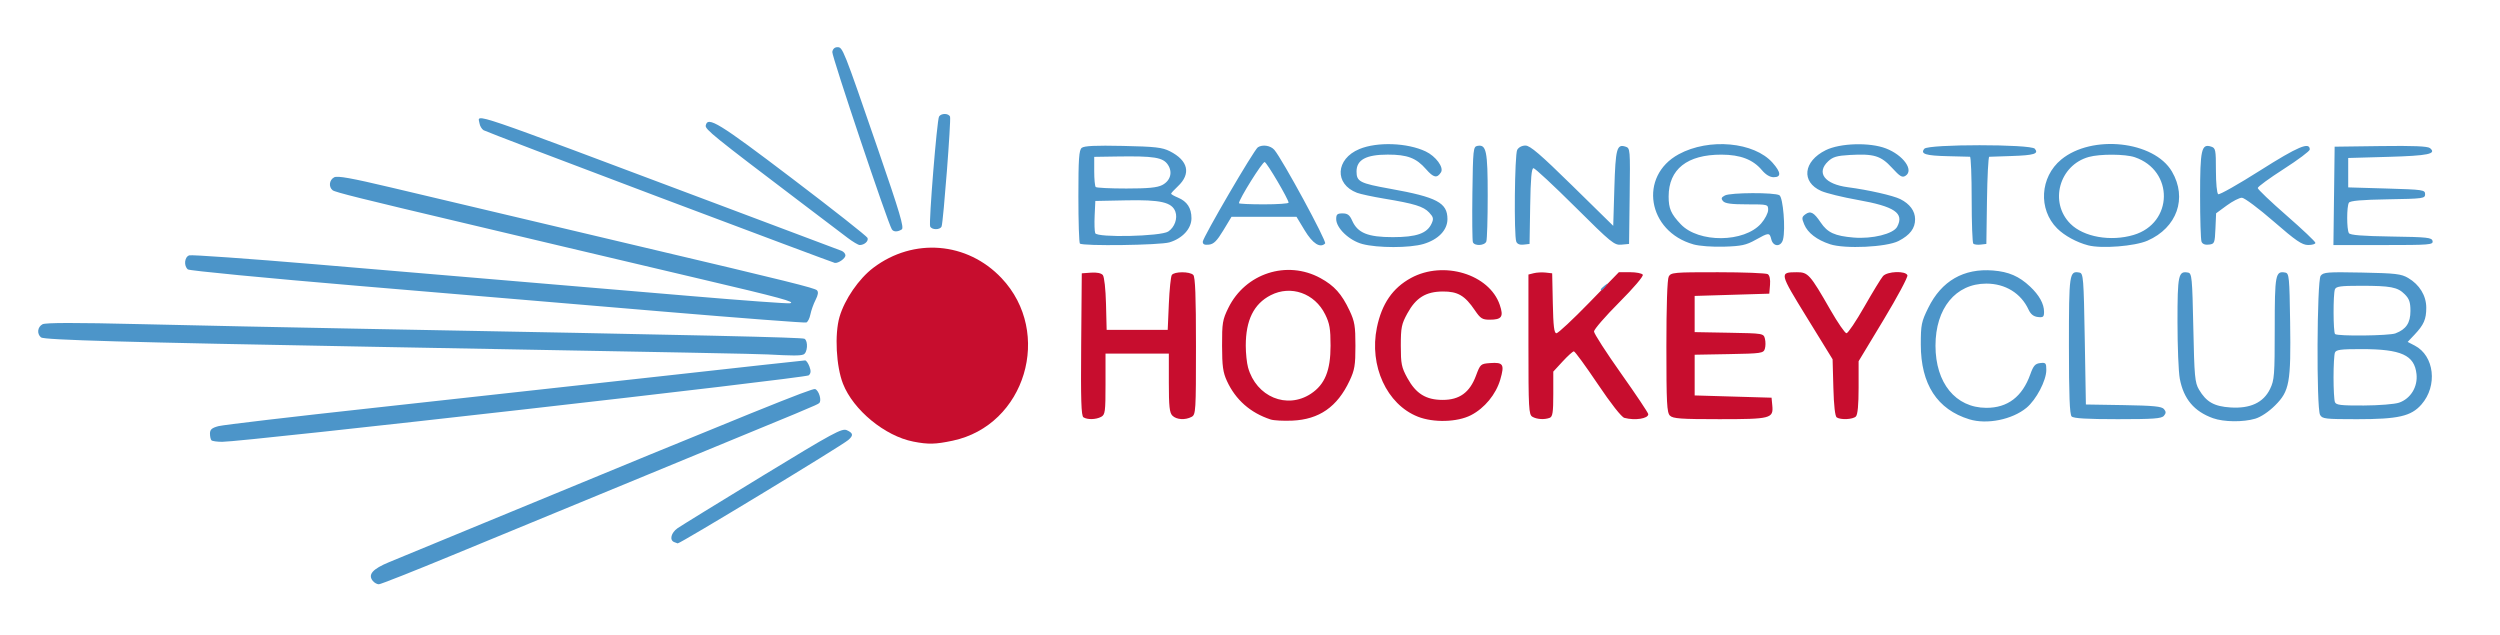 <?xml version="1.0" encoding="UTF-8" standalone="no"?>
<svg
   xmlns:dc="http://purl.org/dc/elements/1.1/"
   xmlns:cc="http://creativecommons.org/ns#"
   xmlns:rdf="http://www.w3.org/1999/02/22-rdf-syntax-ns#"
   xmlns:svg="http://www.w3.org/2000/svg"
   xmlns="http://www.w3.org/2000/svg"
   width="259.14mm"
   height="65.839mm"
   viewBox="0 0 259.14 65.839"
   version="1.1"
   id="svg8">
  <defs
     id="defs2" />
  <g
     id="layer1"
     transform="translate(61.061,-196.213)">
    <g
       id="g341"
       clip-path="none"
       transform="matrix(0.886,0,0,0.886,15.316,27.758)">
      <path
         style="fill:#c70d2e;stroke-width:0.265"
         d="m 20.645,241.793 c -3.323,-0.649 -7.016,-3.688 -8.226,-6.769 -0.799,-2.034 -0.994,-5.793 -0.406,-7.814 0.597,-2.053 2.263,-4.474 3.963,-5.757 4.693,-3.543 10.976,-3.033 14.995,1.217 6.039,6.385 2.784,17.217 -5.715,19.017 -2.033,0.431 -2.855,0.45 -4.611,0.107 z m 41.804,-2.587 c -2.372,-0.78 -4.095,-2.299 -5.111,-4.504 -0.462,-1.003 -0.563,-1.732 -0.569,-4.128 -0.007,-2.662 0.056,-3.039 0.735,-4.422 1.986,-4.045 6.846,-5.623 10.759,-3.494 1.637,0.891 2.499,1.852 3.424,3.815 0.595,1.263 0.685,1.805 0.685,4.101 0,2.296 -0.091,2.838 -0.685,4.101 -1.441,3.06 -3.549,4.527 -6.705,4.666 -1.028,0.045 -2.168,-0.015 -2.531,-0.135 z m 4.724,-3.019 c 1.624,-1.075 2.288,-2.703 2.288,-5.613 0,-1.971 -0.108,-2.601 -0.627,-3.655 -1.223,-2.483 -4.017,-3.468 -6.382,-2.249 -1.975,1.018 -2.91,2.915 -2.91,5.904 0,0.873 0.12,2.018 0.266,2.545 0.955,3.437 4.547,4.933 7.366,3.069 z m 12.496,2.689 c -3.63,-1.435 -5.707,-5.959 -4.786,-10.424 0.574,-2.787 1.845,-4.633 3.99,-5.801 3.803,-2.07 9.161,-0.446 10.386,3.149 0.473,1.387 0.237,1.732 -1.181,1.732 -0.863,0 -1.082,-0.139 -1.733,-1.1 -1.167,-1.723 -1.994,-2.208 -3.749,-2.199 -1.986,0.011 -3.145,0.727 -4.151,2.565 -0.682,1.246 -0.764,1.65 -0.764,3.777 0,2.127 0.082,2.531 0.764,3.777 1.006,1.837 2.178,2.564 4.137,2.564 1.968,0 3.163,-0.87 3.894,-2.835 0.503,-1.351 0.548,-1.392 1.642,-1.473 1.554,-0.115 1.717,0.146 1.202,1.92 -0.504,1.735 -1.84,3.359 -3.437,4.178 -1.601,0.821 -4.376,0.897 -6.213,0.171 z m -39.118,0.076 c -0.261,-0.165 -0.319,-2.052 -0.265,-8.529 l 0.07,-8.316 1.081,-0.079 c 0.674,-0.049 1.194,0.056 1.38,0.281 0.172,0.208 0.331,1.64 0.374,3.387 l 0.075,3.027 h 3.572 3.572 l 0.132,-3.043 c 0.073,-1.673 0.229,-3.192 0.346,-3.373 0.273,-0.422 2.093,-0.431 2.511,-0.013 0.233,0.233 0.318,2.45 0.318,8.325 0,7.646 -0.023,8.02 -0.512,8.281 -0.747,0.4 -1.771,0.335 -2.247,-0.142 -0.335,-0.335 -0.416,-1.08 -0.416,-3.836 v -3.421 h -3.704 -3.704 v 3.563 c 0,3.251 -0.045,3.586 -0.512,3.836 -0.607,0.325 -1.604,0.351 -2.072,0.053 z m 52.524,-0.065 c -0.425,-0.248 -0.463,-0.939 -0.463,-8.454 v -8.184 l 0.629,-0.158 c 0.346,-0.087 0.971,-0.119 1.389,-0.071 l 0.76,0.087 0.074,3.506 c 0.057,2.701 0.154,3.506 0.425,3.506 0.193,0 1.916,-1.607 3.828,-3.572 l 3.476,-3.572 h 1.308 c 0.72,0 1.39,0.132 1.489,0.293 0.104,0.169 -1.069,1.547 -2.763,3.245 -1.619,1.624 -2.944,3.152 -2.944,3.397 0,0.245 1.429,2.462 3.175,4.927 1.746,2.465 3.175,4.602 3.175,4.748 0,0.525 -1.558,0.765 -2.799,0.432 -0.334,-0.09 -1.558,-1.647 -3.117,-3.965 -1.412,-2.1 -2.667,-3.817 -2.79,-3.817 -0.122,0 -0.714,0.533 -1.315,1.185 l -1.092,1.185 v 2.623 c 0,2.148 -0.076,2.653 -0.419,2.784 -0.616,0.236 -1.502,0.182 -2.029,-0.125 z m 16.092,-0.13 c -0.359,-0.359 -0.416,-1.466 -0.416,-8.087 0,-4.782 0.103,-7.864 0.274,-8.183 0.257,-0.481 0.605,-0.512 5.755,-0.508 3.014,0.002 5.638,0.104 5.83,0.225 0.219,0.139 0.318,0.606 0.265,1.253 l -0.085,1.031 -4.366,0.132 -4.366,0.132 v 2.117 2.117 l 4.032,0.073 c 4.009,0.073 4.032,0.076 4.191,0.709 0.088,0.35 0.082,0.879 -0.012,1.177 -0.162,0.51 -0.407,0.546 -4.191,0.614 l -4.019,0.073 v 2.381 2.381 l 4.498,0.132 4.498,0.132 0.087,0.914 c 0.144,1.518 -0.169,1.599 -6.204,1.599 -4.515,0 -5.42,-0.065 -5.77,-0.416 z m 19.517,0.212 c -0.199,-0.126 -0.34,-1.368 -0.398,-3.502 l -0.09,-3.306 -2.996,-4.867 c -3.243,-5.268 -3.252,-5.308 -1.183,-5.316 1.313,-0.005 1.535,0.245 3.935,4.428 0.856,1.492 1.698,2.712 1.871,2.712 0.173,0 1.113,-1.399 2.089,-3.109 0.976,-1.71 1.957,-3.317 2.18,-3.572 0.502,-0.573 2.649,-0.651 2.859,-0.103 0.076,0.198 -1.178,2.542 -2.786,5.208 l -2.925,4.848 v 3.073 c 0,2.037 -0.107,3.18 -0.318,3.391 -0.35,0.35 -1.755,0.421 -2.239,0.114 z"
         id="path236" />
      <path
         style="fill:#4c95c9;stroke-width:0.265"
         d="m -42.58,258.103 c -0.619,-0.746 -0.049,-1.403 1.919,-2.214 1.049,-0.432 5.955,-2.457 10.903,-4.499 31.897,-13.166 38.585,-15.871 38.92,-15.742 0.453,0.174 0.796,1.369 0.471,1.643 -0.267,0.225 -0.598,0.363 -20.076,8.38 -8.004,3.294 -18.266,7.525 -22.806,9.403 -4.54,1.878 -8.424,3.414 -8.633,3.414 -0.208,0 -0.522,-0.173 -0.698,-0.384 z m 35.245,-4.554 c -0.571,-0.231 -0.361,-1.091 0.397,-1.62 0.4,-0.279 4.88,-3.038 9.954,-6.131 8.302,-5.06 9.29,-5.594 9.856,-5.336 0.749,0.341 0.788,0.607 0.166,1.147 -0.787,0.684 -19.717,12.155 -19.959,12.094 -0.046,-0.011 -0.232,-0.081 -0.414,-0.154 z M -61.464,241.642 c -0.097,-0.097 -0.176,-0.449 -0.176,-0.783 0,-0.477 0.212,-0.664 0.992,-0.874 0.546,-0.147 8.731,-1.11 18.19,-2.141 9.459,-1.031 24.627,-2.701 33.706,-3.712 9.08,-1.011 16.613,-1.838 16.741,-1.838 0.128,0 0.354,0.318 0.502,0.707 0.199,0.524 0.18,0.793 -0.073,1.039 -0.331,0.321 -66.15,7.783 -68.626,7.78 -0.594,-7.9e-4 -1.16,-0.081 -1.257,-0.178 z m 205.669,-2.452 c -3.77,-1.151 -5.689,-4.104 -5.689,-8.754 0,-2.314 0.071,-2.663 0.871,-4.288 1.554,-3.157 4.144,-4.649 7.588,-4.372 1.831,0.147 3.046,0.675 4.329,1.883 1.069,1.005 1.631,2.023 1.631,2.951 0,0.599 -0.098,0.681 -0.726,0.608 -0.505,-0.058 -0.837,-0.325 -1.093,-0.877 -0.88,-1.903 -2.714,-3.031 -4.929,-3.031 -3.59,0 -5.953,2.883 -5.953,7.264 0,4.37 2.355,7.254 5.936,7.27 2.501,0.011 4.22,-1.296 5.156,-3.919 0.36,-1.01 0.57,-1.25 1.157,-1.318 0.654,-0.076 0.717,-0.006 0.717,0.808 0,1.235 -1.181,3.486 -2.324,4.428 -1.673,1.379 -4.619,1.974 -6.672,1.347 z m 28.511,-0.129 c -2.22,-0.792 -3.45,-2.251 -3.9,-4.627 -0.148,-0.78 -0.269,-3.769 -0.269,-6.642 0,-5.514 0.102,-5.988 1.244,-5.77 0.438,0.084 0.486,0.599 0.608,6.438 0.119,5.73 0.184,6.434 0.661,7.245 0.856,1.453 1.774,1.974 3.694,2.096 2.318,0.148 3.852,-0.572 4.625,-2.168 0.501,-1.035 0.545,-1.609 0.545,-7.095 0,-6.31 0.082,-6.739 1.244,-6.516 0.437,0.084 0.482,0.552 0.558,5.777 0.103,7.116 -0.072,8.083 -1.764,9.768 -0.742,0.739 -1.66,1.351 -2.318,1.547 -1.41,0.419 -3.674,0.394 -4.928,-0.053 z m -16.552,-0.206 c -0.233,-0.233 -0.318,-2.445 -0.318,-8.302 0,-8.466 0.043,-8.762 1.244,-8.531 0.441,0.085 0.485,0.648 0.608,7.761 l 0.132,7.669 4.405,0.072 c 3.496,0.058 4.471,0.153 4.729,0.463 0.256,0.309 0.255,0.474 -0.005,0.787 -0.272,0.328 -1.216,0.397 -5.403,0.397 -3.594,0 -5.167,-0.093 -5.392,-0.318 z m 29.061,-0.194 c -0.431,-0.806 -0.367,-15.664 0.07,-16.262 0.311,-0.425 0.774,-0.462 4.829,-0.381 3.949,0.079 4.595,0.154 5.41,0.633 1.333,0.783 2.118,2.073 2.118,3.482 0,1.351 -0.283,1.998 -1.385,3.162 l -0.792,0.837 0.821,0.425 c 2.306,1.192 2.709,4.712 0.79,6.897 -1.21,1.379 -2.705,1.719 -7.543,1.719 -3.727,0 -4.065,-0.04 -4.318,-0.512 z m 9.242,-1.421 c 1.36,-0.468 2.207,-1.857 2.043,-3.35 -0.243,-2.219 -1.78,-2.915 -6.437,-2.918 -2.445,-0.001 -2.976,0.07 -3.109,0.417 -0.088,0.23 -0.161,1.53 -0.161,2.889 0,1.359 0.072,2.659 0.161,2.889 0.135,0.351 0.679,0.416 3.373,0.404 1.767,-0.008 3.625,-0.157 4.13,-0.331 z m -0.415,-8.11 c 1.246,-0.474 1.748,-1.225 1.748,-2.62 0,-1.022 -0.137,-1.424 -0.665,-1.952 -0.842,-0.842 -1.633,-0.994 -5.16,-0.994 -2.354,0 -2.877,0.073 -3.01,0.419 -0.218,0.568 -0.205,5.005 0.016,5.226 0.274,0.274 6.322,0.208 7.072,-0.078 z M 3.579,231.596 c -1.232,-0.066 -9.085,-0.218 -46.302,-0.897 -28.645,-0.523 -38.322,-0.796 -38.68,-1.093 -0.51,-0.423 -0.421,-1.222 0.172,-1.54 0.36,-0.193 3.852,-0.197 11.443,-0.014 6.009,0.145 17.712,0.39 26.007,0.545 40.079,0.747 51.436,1.004 51.702,1.168 0.446,0.276 0.349,1.655 -0.13,1.839 -0.398,0.153 -1.223,0.151 -4.212,-0.008 z m -12.171,-5.012 c -9.022,-0.76 -25.155,-2.12 -35.851,-3.023 -10.696,-0.903 -19.596,-1.762 -19.778,-1.91 -0.507,-0.413 -0.403,-1.469 0.161,-1.648 0.271,-0.086 6.908,0.385 14.751,1.046 23.167,1.953 32.41,2.734 44.007,3.722 6.03,0.513 11.209,0.891 11.509,0.839 0.784,-0.135 -1.133,-0.656 -10.434,-2.838 -4.438,-1.041 -11.82,-2.784 -16.404,-3.873 -4.584,-1.089 -9.525,-2.261 -10.98,-2.605 -12.351,-2.919 -15.389,-3.676 -15.677,-3.907 -0.493,-0.397 -0.4,-1.204 0.176,-1.512 0.384,-0.206 1.998,0.083 6.681,1.194 10.718,2.544 21.249,5.037 29.59,7.005 16.738,3.95 19.941,4.744 20.211,5.014 0.194,0.194 0.145,0.536 -0.16,1.133 -0.241,0.47 -0.512,1.232 -0.603,1.693 -0.091,0.461 -0.307,0.886 -0.48,0.945 -0.173,0.059 -7.696,-0.515 -16.719,-1.275 z m 109.67,-2.592 c 0,-0.055 0.208,-0.263 0.463,-0.463 0.42,-0.329 0.429,-0.32 0.1,0.1 -0.346,0.441 -0.563,0.581 -0.563,0.363 z M -8.989,213.237 c -11.132,-4.195 -20.419,-7.737 -20.638,-7.872 -0.218,-0.135 -0.435,-0.501 -0.481,-0.814 -0.168,-1.132 -2.11,-1.792 28.13,9.57 7.567,2.843 13.967,5.25 14.221,5.349 0.255,0.099 0.463,0.341 0.463,0.538 0,0.353 -0.816,0.933 -1.239,0.881 -0.119,-0.015 -9.324,-3.458 -20.456,-7.653 z m 82.163,5.439 c -1.532,-0.411 -3.052,-1.863 -3.052,-2.915 0,-0.553 0.125,-0.665 0.746,-0.665 0.585,0 0.828,0.183 1.124,0.851 0.64,1.44 1.84,1.927 4.744,1.927 2.791,0 4.02,-0.432 4.553,-1.603 0.252,-0.552 0.207,-0.747 -0.295,-1.281 -0.666,-0.709 -1.71,-1.031 -5.258,-1.621 -1.35,-0.225 -2.779,-0.531 -3.175,-0.681 -2.676,-1.014 -2.519,-3.959 0.272,-5.12 2.083,-0.866 5.612,-0.74 7.756,0.278 1.191,0.565 2.151,1.872 1.793,2.441 -0.46,0.729 -0.869,0.644 -1.746,-0.361 -1.147,-1.314 -2.184,-1.709 -4.487,-1.708 -2.527,10e-4 -3.647,0.606 -3.647,1.97 0,1.191 0.381,1.387 3.933,2.025 5.474,0.984 6.703,1.634 6.703,3.547 0,1.288 -1.068,2.398 -2.802,2.914 -1.617,0.48 -5.378,0.481 -7.163,0.002 z m 38.736,0.042 c -5.378,-1.516 -6.429,-7.98 -1.715,-10.542 3.546,-1.927 8.842,-1.441 10.993,1.009 0.983,1.12 1.021,1.677 0.113,1.677 -0.436,0 -0.929,-0.297 -1.378,-0.831 -1.041,-1.237 -2.513,-1.802 -4.717,-1.809 -4.02,-0.012 -6.191,1.705 -6.191,4.898 0,1.407 0.275,2.037 1.414,3.24 2.096,2.214 7.433,2.166 9.409,-0.086 0.45,-0.513 0.819,-1.226 0.819,-1.585 0,-0.647 -0.02,-0.652 -2.481,-0.652 -1.829,0 -2.564,-0.1 -2.795,-0.378 -0.251,-0.302 -0.208,-0.435 0.215,-0.661 0.651,-0.348 5.838,-0.369 6.382,-0.026 0.43,0.272 0.73,3.944 0.422,5.169 -0.224,0.892 -1.145,0.891 -1.37,-0.002 -0.207,-0.825 -0.282,-0.823 -1.856,0.057 -1.089,0.609 -1.648,0.729 -3.671,0.791 -1.375,0.042 -2.898,-0.072 -3.593,-0.268 z m 15.981,-0.017 c -1.528,-0.5 -2.604,-1.325 -3.012,-2.311 -0.308,-0.743 -0.293,-0.875 0.136,-1.189 0.599,-0.438 0.99,-0.229 1.786,0.953 0.805,1.196 1.651,1.584 3.861,1.769 2.175,0.182 4.643,-0.428 5.087,-1.259 0.857,-1.601 -0.282,-2.376 -4.63,-3.147 -1.74,-0.309 -3.654,-0.778 -4.253,-1.043 -2.373,-1.05 -2.106,-3.47 0.526,-4.774 1.683,-0.834 5.153,-0.935 7.044,-0.205 2.034,0.785 3.302,2.551 2.297,3.198 -0.387,0.249 -0.642,0.1 -1.59,-0.933 -1.298,-1.414 -2.107,-1.659 -4.95,-1.498 -1.487,0.084 -1.966,0.225 -2.512,0.737 -1.432,1.345 -0.411,2.682 2.32,3.038 2.369,0.309 5.288,0.972 6.124,1.391 1.103,0.554 1.717,1.385 1.724,2.338 0.008,1.071 -0.592,1.865 -1.93,2.556 -1.404,0.725 -6.271,0.956 -8.029,0.38 z m 30.205,0.132 c -1.348,-0.351 -2.778,-1.132 -3.628,-1.982 -2.231,-2.231 -2.008,-6.008 0.477,-8.055 3.596,-2.964 10.855,-2.177 12.954,1.404 1.82,3.106 0.594,6.573 -2.86,8.087 -1.487,0.652 -5.365,0.957 -6.943,0.547 z m 5.317,-1.216 c 4.654,-1.382 4.744,-7.531 0.134,-9.095 -1.115,-0.378 -4.061,-0.394 -5.376,-0.029 -3.462,0.961 -4.658,5.309 -2.151,7.816 1.549,1.549 4.703,2.107 7.394,1.308 z m -150.487,0.312 c -0.63,-0.479 -3.169,-2.405 -5.643,-4.279 -9.988,-7.568 -11.009,-8.394 -10.921,-8.835 0.225,-1.121 1.498,-0.341 10.093,6.185 4.784,3.632 8.76,6.765 8.836,6.964 0.142,0.37 -0.356,0.826 -0.91,0.833 -0.171,0.002 -0.826,-0.388 -1.455,-0.867 z m 27.21,0.695 c -0.097,-0.097 -0.176,-2.583 -0.176,-5.524 0,-4.39 0.07,-5.405 0.39,-5.671 0.284,-0.236 1.596,-0.298 4.829,-0.228 3.784,0.081 4.592,0.173 5.48,0.622 2.162,1.093 2.51,2.635 0.928,4.113 -0.428,0.4 -0.779,0.784 -0.779,0.854 0,0.07 0.362,0.276 0.804,0.459 1.067,0.442 1.577,1.223 1.577,2.415 0,1.215 -1.049,2.362 -2.58,2.821 -1.118,0.335 -10.157,0.455 -10.473,0.139 z m 10.336,-1.408 c 0.747,-0.492 1.123,-1.545 0.832,-2.331 -0.405,-1.094 -1.729,-1.398 -5.732,-1.317 l -3.629,0.074 -0.08,1.692 c -0.044,0.931 -0.014,1.864 0.067,2.075 0.21,0.548 7.671,0.381 8.541,-0.192 z m -0.714,-5.432 c 0.969,-0.501 1.255,-1.493 0.683,-2.366 -0.578,-0.882 -1.61,-1.048 -6.05,-0.978 l -2.58,0.041 v 1.676 c 0,0.922 0.079,1.755 0.176,1.852 0.097,0.097 1.71,0.176 3.585,0.176 2.531,0 3.609,-0.103 4.185,-0.402 z m 4.753,6.627 c 0,-0.484 5.993,-10.753 6.448,-11.05 0.547,-0.356 1.489,-0.208 1.927,0.303 0.936,1.093 6.163,10.726 5.941,10.948 -0.58,0.58 -1.455,0.019 -2.391,-1.532 l -0.959,-1.587 H 61.676 57.874 l -0.958,1.587 c -0.747,1.237 -1.118,1.606 -1.681,1.671 -0.522,0.06 -0.723,-0.034 -0.723,-0.341 z m 10.042,-4.572 c -0.025,-0.424 -2.518,-4.66 -2.797,-4.752 -0.24,-0.079 -3.012,4.353 -3.012,4.816 0,0.074 1.31,0.134 2.91,0.134 1.601,0 2.905,-0.089 2.899,-0.198 z m 21.561,4.623 c -0.071,-0.186 -0.097,-2.774 -0.058,-5.751 0.068,-5.111 0.1,-5.419 0.583,-5.512 1.048,-0.201 1.208,0.57 1.208,5.809 0,2.725 -0.072,5.143 -0.161,5.373 -0.192,0.5 -1.389,0.561 -1.573,0.081 z m 5.075,-0.066 c -0.283,-0.737 -0.188,-10.173 0.108,-10.726 0.164,-0.307 0.553,-0.512 0.969,-0.512 0.544,0 1.732,1.018 5.481,4.696 l 4.786,4.696 0.132,-4.419 c 0.139,-4.627 0.284,-5.171 1.301,-4.848 0.551,0.175 0.56,0.274 0.49,5.781 l -0.071,5.603 -0.89,0.085 c -0.835,0.08 -1.17,-0.193 -5.434,-4.432 -2.499,-2.484 -4.685,-4.517 -4.858,-4.517 -0.228,0 -0.335,1.223 -0.387,4.432 l -0.073,4.432 -0.694,0.081 c -0.452,0.052 -0.752,-0.07 -0.86,-0.352 z m 53.468,0.24 c -0.104,-0.104 -0.189,-2.431 -0.189,-5.172 0,-2.741 -0.089,-4.989 -0.198,-4.996 -0.109,-0.007 -1.27,-0.037 -2.58,-0.066 -2.611,-0.058 -3.262,-0.263 -2.759,-0.87 0.457,-0.55 12.469,-0.55 12.925,0 0.489,0.589 -0.073,0.764 -2.738,0.851 -1.321,0.043 -2.489,0.083 -2.595,0.088 -0.106,0.006 -0.225,2.302 -0.265,5.104 l -0.072,5.093 -0.671,0.078 c -0.369,0.043 -0.756,-0.007 -0.86,-0.11 z m 26.7,-0.24 c -0.091,-0.238 -0.166,-2.663 -0.166,-5.388 0,-5.372 0.159,-6.087 1.277,-5.732 0.539,0.171 0.575,0.345 0.575,2.795 0,1.475 0.116,2.684 0.268,2.778 0.147,0.091 2.358,-1.159 4.913,-2.779 4.427,-2.805 5.8,-3.385 5.8,-2.449 0,0.182 -1.369,1.208 -3.043,2.281 -1.673,1.072 -3.043,2.074 -3.043,2.225 0,0.151 1.518,1.599 3.373,3.217 1.855,1.618 3.373,3.058 3.373,3.199 0,0.141 -0.387,0.254 -0.86,0.25 -0.708,-0.006 -1.422,-0.495 -4.035,-2.765 -1.746,-1.517 -3.413,-2.761 -3.704,-2.765 -0.291,-0.003 -1.089,0.405 -1.774,0.907 l -1.245,0.913 -0.078,1.792 c -0.075,1.714 -0.109,1.796 -0.772,1.873 -0.452,0.052 -0.752,-0.07 -0.86,-0.352 z m 15.505,-5.35 0.071,-5.755 5.39,-0.072 c 3.843,-0.051 5.498,0.018 5.766,0.24 0.815,0.676 -0.208,0.89 -4.885,1.022 l -4.684,0.132 v 1.72 1.72 l 4.498,0.132 c 4.277,0.126 4.498,0.158 4.498,0.661 0,0.505 -0.201,0.533 -4.354,0.602 -3.077,0.052 -4.415,0.168 -4.56,0.397 -0.267,0.421 -0.267,3.138 0,3.559 0.147,0.232 1.561,0.345 4.953,0.397 4.277,0.065 4.756,0.118 4.836,0.535 0.083,0.43 -0.332,0.463 -5.756,0.463 h -5.845 l 0.071,-5.755 z m -168.73,3.907 c -0.493,-0.797 -7.029,-20.27 -6.962,-20.74 0.05,-0.353 0.272,-0.563 0.594,-0.563 0.629,0 0.663,0.086 4.767,11.999 2.542,7.38 3.062,9.133 2.762,9.323 -0.489,0.31 -0.962,0.302 -1.16,-0.018 z m 4.483,-0.338 c -0.173,-0.452 0.801,-12.459 1.043,-12.85 0.254,-0.411 1.129,-0.397 1.287,0.021 0.133,0.354 -0.785,12.278 -0.988,12.832 -0.158,0.431 -1.175,0.428 -1.341,-0.003 z"
         id="path238" />
      <path
         style="opacity:0;fill:none;stroke-width:0.265"
         d="M -86.247,227.399 V 190.225 H 60.068 206.382 v 37.174 37.174 H 60.068 -86.247 Z m 52.997,27.674 c 4.54,-1.878 14.802,-6.109 22.806,-9.403 19.478,-8.016 19.809,-8.154 20.076,-8.38 0.325,-0.275 -0.017,-1.469 -0.471,-1.643 -0.335,-0.129 -7.023,2.577 -38.92,15.742 -4.948,2.042 -9.854,4.067 -10.903,4.499 -1.228,0.506 -1.966,0.972 -2.072,1.308 -0.186,0.587 0.277,1.29 0.851,1.29 0.208,0 4.093,-1.536 8.633,-3.414 z m 26.99,-1.652 c 1.272,-0.668 18.865,-11.437 19.297,-11.812 0.622,-0.54 0.583,-0.806 -0.166,-1.147 -0.566,-0.258 -1.554,0.277 -9.856,5.336 -5.075,3.093 -9.554,5.852 -9.954,6.131 -0.972,0.679 -0.964,1.529 0.017,1.774 0.046,0.011 0.344,-0.116 0.661,-0.283 z M 26.841,241.271 c 2.783,-1.049 5.394,-3.689 6.503,-6.575 2.988,-7.774 -3.193,-16.239 -11.358,-15.555 -4.647,0.39 -8.693,3.662 -9.974,8.067 -0.589,2.025 -0.392,5.78 0.409,7.822 1.234,3.144 4.786,6.053 8.286,6.786 1.557,0.326 4.521,0.062 6.134,-0.546 z m -52.366,-3.174 c 22.023,-2.441 33.72,-3.839 33.944,-4.057 0.253,-0.246 0.272,-0.516 0.073,-1.039 -0.148,-0.389 -0.374,-0.707 -0.502,-0.707 -0.128,0 -7.662,0.827 -16.741,1.838 -9.08,1.011 -24.248,2.682 -33.706,3.712 -9.459,1.031 -17.644,1.994 -18.19,2.141 -0.78,0.21 -0.992,0.397 -0.992,0.874 0,0.834 0.187,0.959 1.433,0.961 0.594,7.7e-4 16.201,-1.675 34.682,-3.723 z m 93.768,0.403 c 1.655,-0.901 2.515,-1.857 3.442,-3.825 0.595,-1.263 0.685,-1.805 0.685,-4.101 0,-2.296 -0.091,-2.838 -0.685,-4.101 -0.925,-1.963 -1.787,-2.925 -3.424,-3.815 -2.792,-1.52 -6.47,-1.14 -8.797,0.909 -1.808,1.591 -2.652,3.513 -2.787,6.35 -0.181,3.796 0.972,6.487 3.531,8.241 1.442,0.988 2.581,1.269 4.773,1.178 1.461,-0.061 2.175,-0.244 3.263,-0.836 z m -5.688,-1.933 c -1.887,-0.883 -3.018,-3.118 -3.015,-5.96 0.003,-3.026 0.929,-4.915 2.911,-5.938 2.334,-1.205 5.174,-0.204 6.382,2.25 0.519,1.055 0.627,1.685 0.627,3.655 0,1.971 -0.108,2.601 -0.627,3.655 -1.181,2.399 -3.946,3.428 -6.278,2.337 z m 23.328,2.138 c 1.585,-0.813 2.933,-2.444 3.429,-4.148 0.234,-0.804 0.351,-1.583 0.26,-1.731 -0.091,-0.147 -0.706,-0.268 -1.365,-0.268 -0.988,0 -1.225,0.096 -1.342,0.543 -0.667,2.552 -2.629,4.119 -4.804,3.84 -1.656,-0.213 -2.739,-0.99 -3.612,-2.59 -0.664,-1.219 -0.762,-1.681 -0.773,-3.645 -0.011,-1.942 0.089,-2.455 0.728,-3.757 0.965,-1.965 2.109,-2.706 4.193,-2.717 1.755,-0.01 2.582,0.476 3.749,2.199 0.683,1.008 0.842,1.1 1.896,1.1 0.683,0 1.198,-0.134 1.266,-0.331 0.206,-0.594 -0.603,-2.426 -1.471,-3.329 -1.528,-1.592 -2.668,-2.024 -5.347,-2.026 -2.144,-0.002 -2.522,0.076 -3.79,0.778 -2.924,1.62 -4.579,5.146 -4.185,8.915 0.4,3.822 2.205,6.349 5.383,7.534 1.415,0.528 4.411,0.337 5.785,-0.367 z m 62.854,0.329 c 0.653,-0.222 1.615,-0.758 2.14,-1.19 1.143,-0.942 2.324,-3.193 2.324,-4.428 0,-0.814 -0.063,-0.884 -0.717,-0.808 -0.586,0.069 -0.797,0.308 -1.157,1.318 -0.935,2.623 -2.654,3.93 -5.156,3.919 -3.581,-0.016 -5.936,-2.9 -5.936,-7.27 0,-2.259 0.512,-3.903 1.642,-5.275 2.538,-3.079 7.599,-2.509 9.239,1.041 0.255,0.552 0.587,0.819 1.093,0.877 0.628,0.072 0.726,-0.01 0.726,-0.608 0,-0.928 -0.563,-1.946 -1.631,-2.951 -1.283,-1.208 -2.498,-1.736 -4.329,-1.883 -3.445,-0.277 -6.034,1.215 -7.588,4.372 -0.8,1.625 -0.871,1.974 -0.871,4.288 0,4.65 1.919,7.603 5.689,8.754 1.121,0.342 3.287,0.267 4.532,-0.157 z m 28.907,0.081 c 0.658,-0.195 1.575,-0.808 2.318,-1.547 1.692,-1.685 1.867,-2.652 1.764,-9.768 -0.076,-5.225 -0.121,-5.692 -0.558,-5.777 -1.162,-0.223 -1.244,0.205 -1.244,6.516 0,5.487 -0.044,6.061 -0.545,7.095 -0.773,1.596 -2.307,2.315 -4.625,2.168 -1.92,-0.122 -2.838,-0.643 -3.694,-2.096 -0.478,-0.811 -0.542,-1.515 -0.661,-7.245 -0.122,-5.839 -0.17,-6.354 -0.608,-6.438 -1.142,-0.219 -1.244,0.255 -1.244,5.77 0,2.873 0.121,5.862 0.269,6.642 0.299,1.577 1.234,3.175 2.246,3.838 1.725,1.13 4.441,1.477 6.582,0.842 z M 42.622,238.899 c 0.467,-0.25 0.512,-0.585 0.512,-3.836 v -3.563 h 3.704 3.704 v 3.421 c 0,2.757 0.081,3.501 0.416,3.836 0.477,0.477 1.501,0.542 2.247,0.142 0.489,-0.262 0.512,-0.635 0.512,-8.281 0,-5.875 -0.085,-8.092 -0.318,-8.325 -0.425,-0.425 -2.191,-0.405 -2.551,0.029 -0.159,0.192 -0.321,1.698 -0.363,3.373 l -0.075,3.027 h -3.572 -3.572 l -0.075,-3.027 c -0.043,-1.746 -0.202,-3.179 -0.374,-3.387 -0.186,-0.225 -0.705,-0.33 -1.38,-0.281 l -1.081,0.079 -0.07,8.316 c -0.055,6.477 0.004,8.363 0.265,8.529 0.468,0.297 1.465,0.271 2.072,-0.053 z m 52.481,0.113 c 0.343,-0.132 0.419,-0.636 0.419,-2.784 v -2.623 l 1.092,-1.185 c 0.601,-0.652 1.192,-1.185 1.315,-1.185 0.122,0 1.378,1.718 2.79,3.817 1.559,2.318 2.783,3.875 3.117,3.965 1.086,0.292 2.547,0.165 2.701,-0.235 0.09,-0.236 -1.118,-2.18 -3.051,-4.909 -1.76,-2.485 -3.201,-4.719 -3.201,-4.964 0,-0.245 1.325,-1.773 2.944,-3.397 1.694,-1.698 2.867,-3.077 2.763,-3.245 -0.1,-0.161 -0.786,-0.293 -1.525,-0.293 h -1.344 l -3.442,3.581 c -1.893,1.969 -3.573,3.537 -3.734,3.484 -0.183,-0.06 -0.341,-1.372 -0.424,-3.515 l -0.132,-3.418 -0.76,-0.087 c -0.418,-0.048 -1.043,-0.016 -1.389,0.071 l -0.629,0.158 v 8.144 c 0,5.982 0.084,8.228 0.318,8.462 0.339,0.339 1.485,0.422 2.174,0.157 z m 25.804,-0.219 c 0.173,-0.209 0.277,-0.774 0.231,-1.257 l -0.084,-0.877 -3.969,-0.064 c -5.601,-0.09 -5.195,0.121 -5.103,-2.655 l 0.076,-2.308 4.019,-0.073 c 3.784,-0.069 4.029,-0.105 4.191,-0.614 0.095,-0.298 0.1,-0.827 0.012,-1.177 -0.159,-0.632 -0.182,-0.636 -4.191,-0.709 l -4.032,-0.073 v -2.117 -2.117 l 4.366,-0.132 4.366,-0.132 0.085,-1.031 c 0.053,-0.646 -0.046,-1.114 -0.265,-1.253 -0.576,-0.365 -11.169,-0.284 -11.541,0.088 -0.233,0.233 -0.318,2.449 -0.318,8.321 0,7.343 0.038,8.026 0.463,8.273 0.273,0.159 2.708,0.273 5.921,0.278 4.425,0.007 5.517,-0.064 5.773,-0.372 z m 10.016,0.062 c 0.21,-0.21 0.318,-1.35 0.318,-3.373 l 2.5e-4,-3.056 2.923,-4.869 c 1.608,-2.678 2.861,-5.03 2.786,-5.226 -0.209,-0.544 -2.358,-0.464 -2.858,0.107 -0.223,0.255 -1.204,1.862 -2.18,3.572 -0.976,1.71 -1.916,3.109 -2.089,3.109 -0.173,0 -1.015,-1.22 -1.871,-2.712 -2.462,-4.289 -2.594,-4.432 -4.118,-4.432 -0.712,0 -1.363,0.112 -1.448,0.249 -0.085,0.137 1.188,2.429 2.827,5.093 l 2.982,4.844 0.09,3.306 c 0.058,2.133 0.2,3.375 0.398,3.502 0.484,0.308 1.889,0.237 2.239,-0.114 z m 36.036,-0.079 c 0.26,-0.314 0.261,-0.479 0.005,-0.787 -0.257,-0.31 -1.233,-0.406 -4.729,-0.463 l -4.405,-0.072 -0.132,-7.669 c -0.123,-7.113 -0.167,-7.676 -0.608,-7.761 -1.201,-0.231 -1.244,0.065 -1.244,8.531 0,5.857 0.085,8.069 0.318,8.302 0.225,0.225 1.798,0.318 5.392,0.318 4.188,0 5.132,-0.069 5.403,-0.397 z m 27.973,-0.003 c 2.377,-0.706 3.807,-3.064 3.28,-5.409 -0.32,-1.422 -0.91,-2.287 -1.917,-2.808 l -0.821,-0.425 0.792,-0.837 c 1.102,-1.165 1.385,-1.811 1.385,-3.162 0,-1.409 -0.784,-2.699 -2.118,-3.482 -0.815,-0.479 -1.46,-0.554 -5.41,-0.633 -4.055,-0.081 -4.518,-0.044 -4.829,0.381 -0.437,0.598 -0.502,15.456 -0.07,16.262 0.252,0.472 0.591,0.512 4.318,0.512 2.837,0 4.445,-0.119 5.39,-0.4 z m -7.969,-1.606 c -0.088,-0.23 -0.161,-1.53 -0.161,-2.889 0,-1.359 0.072,-2.659 0.161,-2.889 0.133,-0.347 0.664,-0.418 3.109,-0.417 4.657,0.002 6.194,0.699 6.437,2.918 0.104,0.946 0.004,1.367 -0.498,2.108 -0.859,1.266 -1.9,1.555 -5.674,1.573 -2.695,0.013 -3.239,-0.052 -3.373,-0.404 z m 0.016,-7.96 c -0.221,-0.221 -0.234,-4.657 -0.016,-5.226 0.133,-0.346 0.656,-0.419 3.01,-0.419 3.528,0 4.318,0.152 5.16,0.994 0.528,0.528 0.665,0.93 0.665,1.952 0,1.395 -0.501,2.146 -1.748,2.62 -0.75,0.285 -6.798,0.352 -7.072,0.078 z m -179.189,2.397 c 0.478,-0.184 0.576,-1.563 0.13,-1.839 -0.266,-0.164 -11.623,-0.421 -51.702,-1.168 -8.295,-0.155 -19.998,-0.4 -26.007,-0.545 -7.591,-0.183 -11.083,-0.179 -11.443,0.014 -0.593,0.317 -0.682,1.116 -0.172,1.54 0.357,0.297 10.035,0.57 38.68,1.093 37.217,0.679 45.07,0.832 46.302,0.897 2.989,0.159 3.813,0.161 4.212,0.008 z m 0.816,-4.69 c 0.091,-0.461 0.362,-1.223 0.603,-1.693 0.305,-0.597 0.354,-0.939 0.16,-1.133 -0.27,-0.27 -3.473,-1.065 -20.211,-5.014 -8.341,-1.968 -18.872,-4.461 -29.59,-7.005 -6.415,-1.522 -7.187,-1.569 -7.187,-0.436 0,0.916 -0.704,0.711 16.007,4.66 1.455,0.344 6.396,1.516 10.98,2.605 4.584,1.089 11.966,2.831 16.404,3.873 9.301,2.182 11.218,2.703 10.434,2.838 -0.301,0.052 -5.48,-0.326 -11.509,-0.839 -11.597,-0.987 -20.84,-1.769 -44.007,-3.722 -7.842,-0.661 -14.48,-1.132 -14.751,-1.046 -0.565,0.179 -0.668,1.235 -0.161,1.648 0.182,0.148 9.082,1.008 19.778,1.91 10.696,0.903 26.829,2.263 35.851,3.023 9.022,0.76 16.546,1.334 16.719,1.275 0.173,-0.059 0.389,-0.484 0.48,-0.945 z m 3.589,-6.271 c 0.637,-0.341 0.662,-0.934 0.049,-1.172 -0.899,-0.348 -28.068,-10.552 -34.623,-13.003 -3.654,-1.366 -6.907,-2.484 -7.228,-2.484 -0.448,0 -0.565,0.133 -0.5,0.568 0.046,0.313 0.263,0.679 0.481,0.814 0.409,0.253 40.709,15.478 41.094,15.525 0.119,0.015 0.446,-0.097 0.728,-0.247 z m 68.142,-1.969 c 1.735,-0.515 2.802,-1.625 2.802,-2.914 0,-1.913 -1.229,-2.563 -6.703,-3.547 -3.552,-0.638 -3.933,-0.835 -3.933,-2.025 0,-1.364 1.119,-1.969 3.647,-1.97 2.303,-0.001 3.34,0.394 4.487,1.708 0.877,1.005 1.287,1.089 1.746,0.361 0.358,-0.568 -0.602,-1.875 -1.793,-2.441 -2.145,-1.018 -5.673,-1.144 -7.756,-0.278 -2.791,1.161 -2.948,4.106 -0.272,5.12 0.396,0.15 1.825,0.457 3.175,0.681 3.548,0.591 4.592,0.912 5.258,1.621 0.501,0.534 0.546,0.729 0.295,1.281 -0.533,1.17 -1.762,1.603 -4.553,1.603 -2.904,0 -4.104,-0.487 -4.744,-1.927 -0.297,-0.668 -0.539,-0.851 -1.124,-0.851 -0.621,0 -0.746,0.112 -0.746,0.665 0,1.052 1.52,2.504 3.052,2.915 1.785,0.479 5.546,0.478 7.163,-0.002 z M 119.175,218.195 c 1.573,-0.879 1.649,-0.882 1.856,-0.057 0.224,0.893 1.146,0.895 1.37,0.002 0.307,-1.224 0.007,-4.897 -0.422,-5.169 -0.544,-0.344 -5.731,-0.323 -6.382,0.026 -0.422,0.226 -0.466,0.359 -0.215,0.661 0.231,0.279 0.966,0.378 2.795,0.378 2.461,0 2.481,0.005 2.481,0.652 0,0.359 -0.368,1.072 -0.819,1.585 -1.976,2.251 -7.313,2.299 -9.409,0.086 -1.139,-1.203 -1.414,-1.833 -1.414,-3.24 0,-3.193 2.171,-4.91 6.191,-4.898 2.204,0.007 3.676,0.571 4.717,1.809 0.746,0.887 2.057,1.169 2.057,0.444 0,-0.69 -1.551,-2.177 -2.842,-2.726 -3.821,-1.623 -9.05,-0.562 -11.009,2.235 -1.348,1.924 -1.234,4.652 0.269,6.438 1.673,1.988 3.566,2.671 7.106,2.563 2.023,-0.061 2.582,-0.182 3.671,-0.791 z m 16.745,0.125 c 1.338,-0.691 1.938,-1.485 1.93,-2.556 -0.007,-0.952 -0.62,-1.784 -1.724,-2.338 -0.835,-0.419 -3.755,-1.082 -6.124,-1.391 -2.731,-0.356 -3.752,-1.692 -2.32,-3.038 0.546,-0.513 1.024,-0.653 2.512,-0.737 2.843,-0.161 3.652,0.084 4.95,1.498 0.948,1.033 1.203,1.182 1.59,0.933 1.005,-0.648 -0.263,-2.413 -2.297,-3.198 -1.891,-0.73 -5.361,-0.629 -7.044,0.205 -1.754,0.869 -2.498,2.16 -1.974,3.425 0.48,1.159 1.745,1.69 5.7,2.392 4.348,0.772 5.487,1.546 4.63,3.147 -0.445,0.831 -2.912,1.442 -5.087,1.259 -2.209,-0.185 -3.056,-0.573 -3.861,-1.769 -0.796,-1.183 -1.187,-1.391 -1.786,-0.953 -0.429,0.314 -0.444,0.446 -0.136,1.189 0.788,1.902 2.966,2.704 7.023,2.587 2.353,-0.068 3.123,-0.194 4.017,-0.656 z m 29.119,-0.034 c 3.454,-1.514 4.68,-4.981 2.86,-8.087 -2.099,-3.581 -9.358,-4.368 -12.954,-1.404 -2.485,2.048 -2.708,5.824 -0.477,8.055 1.639,1.639 3.496,2.217 6.803,2.116 1.788,-0.054 2.727,-0.224 3.768,-0.681 z m -6.876,-0.703 c -3.712,-1.141 -4.707,-5.678 -1.785,-8.137 1.037,-0.872 2.339,-1.226 4.522,-1.228 2.906,-0.002 4.71,0.891 5.555,2.75 2.072,4.563 -2.667,8.344 -8.292,6.615 z m -143.102,0.975 c 0.203,-0.129 0.307,-0.396 0.231,-0.595 -0.076,-0.199 -4.052,-3.332 -8.836,-6.964 -8.595,-6.525 -9.868,-7.305 -10.093,-6.185 -0.089,0.441 0.933,1.267 10.921,8.835 2.474,1.875 5.013,3.8 5.643,4.279 1.203,0.915 1.531,1.012 2.135,0.629 z m 35.548,-0.074 c 1.531,-0.459 2.58,-1.605 2.58,-2.821 0,-1.193 -0.51,-1.973 -1.577,-2.415 -0.442,-0.183 -0.804,-0.39 -0.804,-0.459 0,-0.07 0.35,-0.454 0.779,-0.854 1.582,-1.477 1.234,-3.019 -0.928,-4.113 -0.888,-0.449 -1.696,-0.541 -5.48,-0.622 -3.233,-0.07 -4.544,-0.007 -4.829,0.228 -0.32,0.266 -0.39,1.282 -0.39,5.671 0,2.941 0.079,5.427 0.176,5.524 0.316,0.316 9.356,0.196 10.473,-0.139 z M 41.931,217.407 c -0.081,-0.211 -0.111,-1.144 -0.067,-2.075 l 0.08,-1.692 3.629,-0.074 c 4.003,-0.081 5.327,0.223 5.732,1.317 0.291,0.786 -0.085,1.839 -0.832,2.331 -0.869,0.573 -8.33,0.74 -8.541,0.192 z m 0.057,-5.398 c -0.097,-0.097 -0.176,-0.93 -0.176,-1.852 v -1.676 l 2.58,-0.041 c 2.868,-0.046 3.51,-0.021 4.765,0.188 1.055,0.175 1.78,1.158 1.545,2.096 -0.291,1.158 -1.356,1.462 -5.127,1.462 -1.875,0 -3.488,-0.079 -3.585,-0.176 z m 14.928,5.071 0.958,-1.587 h 3.802 3.802 l 0.959,1.587 c 0.936,1.551 1.811,2.111 2.391,1.532 0.222,-0.222 -5.006,-9.855 -5.941,-10.948 -0.438,-0.512 -1.38,-0.66 -1.927,-0.303 -0.456,0.297 -6.448,10.566 -6.448,11.05 0,0.306 0.201,0.401 0.723,0.341 0.563,-0.065 0.934,-0.434 1.681,-1.671 z m 1.829,-3.177 c 0,-0.463 2.772,-4.895 3.012,-4.816 0.279,0.092 2.772,4.328 2.797,4.752 0.006,0.109 -1.298,0.198 -2.899,0.198 -1.601,0 -2.91,-0.06 -2.91,-0.134 z m 28.944,4.478 c 0.088,-0.23 0.161,-2.648 0.161,-5.373 0,-5.239 -0.16,-6.01 -1.208,-5.809 -0.483,0.093 -0.516,0.4 -0.583,5.512 -0.039,2.977 -0.013,5.565 0.058,5.751 0.184,0.481 1.381,0.419 1.573,-0.081 z m 5.128,-4.146 c 0.053,-3.209 0.159,-4.432 0.387,-4.432 0.173,0 2.359,2.033 4.858,4.517 4.264,4.239 4.599,4.512 5.434,4.432 l 0.89,-0.085 0.071,-5.603 c 0.07,-5.507 0.062,-5.606 -0.49,-5.781 -1.017,-0.323 -1.163,0.221 -1.301,4.848 l -0.132,4.419 -4.786,-4.696 c -3.749,-3.679 -4.936,-4.696 -5.481,-4.696 -0.416,0 -0.805,0.205 -0.969,0.512 -0.296,0.552 -0.39,9.989 -0.108,10.726 0.108,0.282 0.408,0.405 0.86,0.352 l 0.694,-0.081 z m 53.445,-0.661 c 0.04,-2.801 0.159,-5.098 0.265,-5.104 0.106,-0.006 1.274,-0.045 2.595,-0.088 2.665,-0.087 3.227,-0.261 2.738,-0.851 -0.457,-0.55 -12.469,-0.55 -12.925,0 -0.504,0.607 0.148,0.812 2.759,0.87 1.31,0.029 2.471,0.059 2.58,0.066 0.109,0.007 0.198,2.256 0.198,4.996 0,2.741 0.085,5.068 0.189,5.172 0.104,0.104 0.491,0.153 0.86,0.11 l 0.671,-0.078 z m 26.729,3.301 0.078,-1.792 1.245,-0.913 c 0.684,-0.502 1.483,-0.91 1.774,-0.907 0.291,0.003 1.958,1.248 3.704,2.765 2.613,2.271 3.327,2.76 4.035,2.765 0.473,0.004 0.86,-0.109 0.86,-0.25 0,-0.141 -1.518,-1.581 -3.373,-3.199 -1.855,-1.618 -3.373,-3.066 -3.373,-3.217 0,-0.151 1.369,-1.152 3.043,-2.225 1.673,-1.072 3.043,-2.099 3.043,-2.281 0,-0.936 -1.372,-0.357 -5.8,2.449 -2.555,1.619 -4.766,2.869 -4.913,2.779 -0.151,-0.093 -0.268,-1.302 -0.268,-2.778 0,-2.45 -0.036,-2.624 -0.575,-2.795 -1.118,-0.355 -1.277,0.36 -1.277,5.732 0,2.725 0.075,5.15 0.166,5.388 0.108,0.282 0.408,0.405 0.86,0.352 0.663,-0.077 0.697,-0.159 0.772,-1.873 z m 25.404,1.462 c -0.08,-0.417 -0.559,-0.47 -4.836,-0.535 -3.392,-0.052 -4.806,-0.165 -4.953,-0.397 -0.267,-0.421 -0.268,-3.138 0,-3.559 0.145,-0.229 1.483,-0.345 4.56,-0.397 4.153,-0.07 4.354,-0.097 4.354,-0.602 0,-0.503 -0.22,-0.536 -4.498,-0.661 l -4.498,-0.132 v -1.72 -1.72 l 4.684,-0.132 c 4.677,-0.132 5.7,-0.346 4.885,-1.022 -0.268,-0.222 -1.922,-0.291 -5.766,-0.24 l -5.39,0.072 -0.071,5.755 -0.071,5.755 h 5.845 c 5.425,0 5.839,-0.033 5.756,-0.463 z m -179.1,-1.366 c 0.3,-0.19 -0.22,-1.943 -2.762,-9.323 -4.104,-11.913 -4.138,-11.999 -4.767,-11.999 -0.322,0 -0.543,0.21 -0.594,0.563 -0.067,0.47 6.47,19.943 6.962,20.74 0.198,0.321 0.671,0.328 1.16,0.018 z m 4.663,-0.353 c 0.203,-0.554 1.122,-12.478 0.988,-12.832 -0.157,-0.418 -1.033,-0.432 -1.287,-0.021 -0.242,0.391 -1.216,12.398 -1.043,12.85 0.166,0.432 1.183,0.434 1.341,0.003 z"
         id="path240" />
    </g>
  </g>
</svg>
